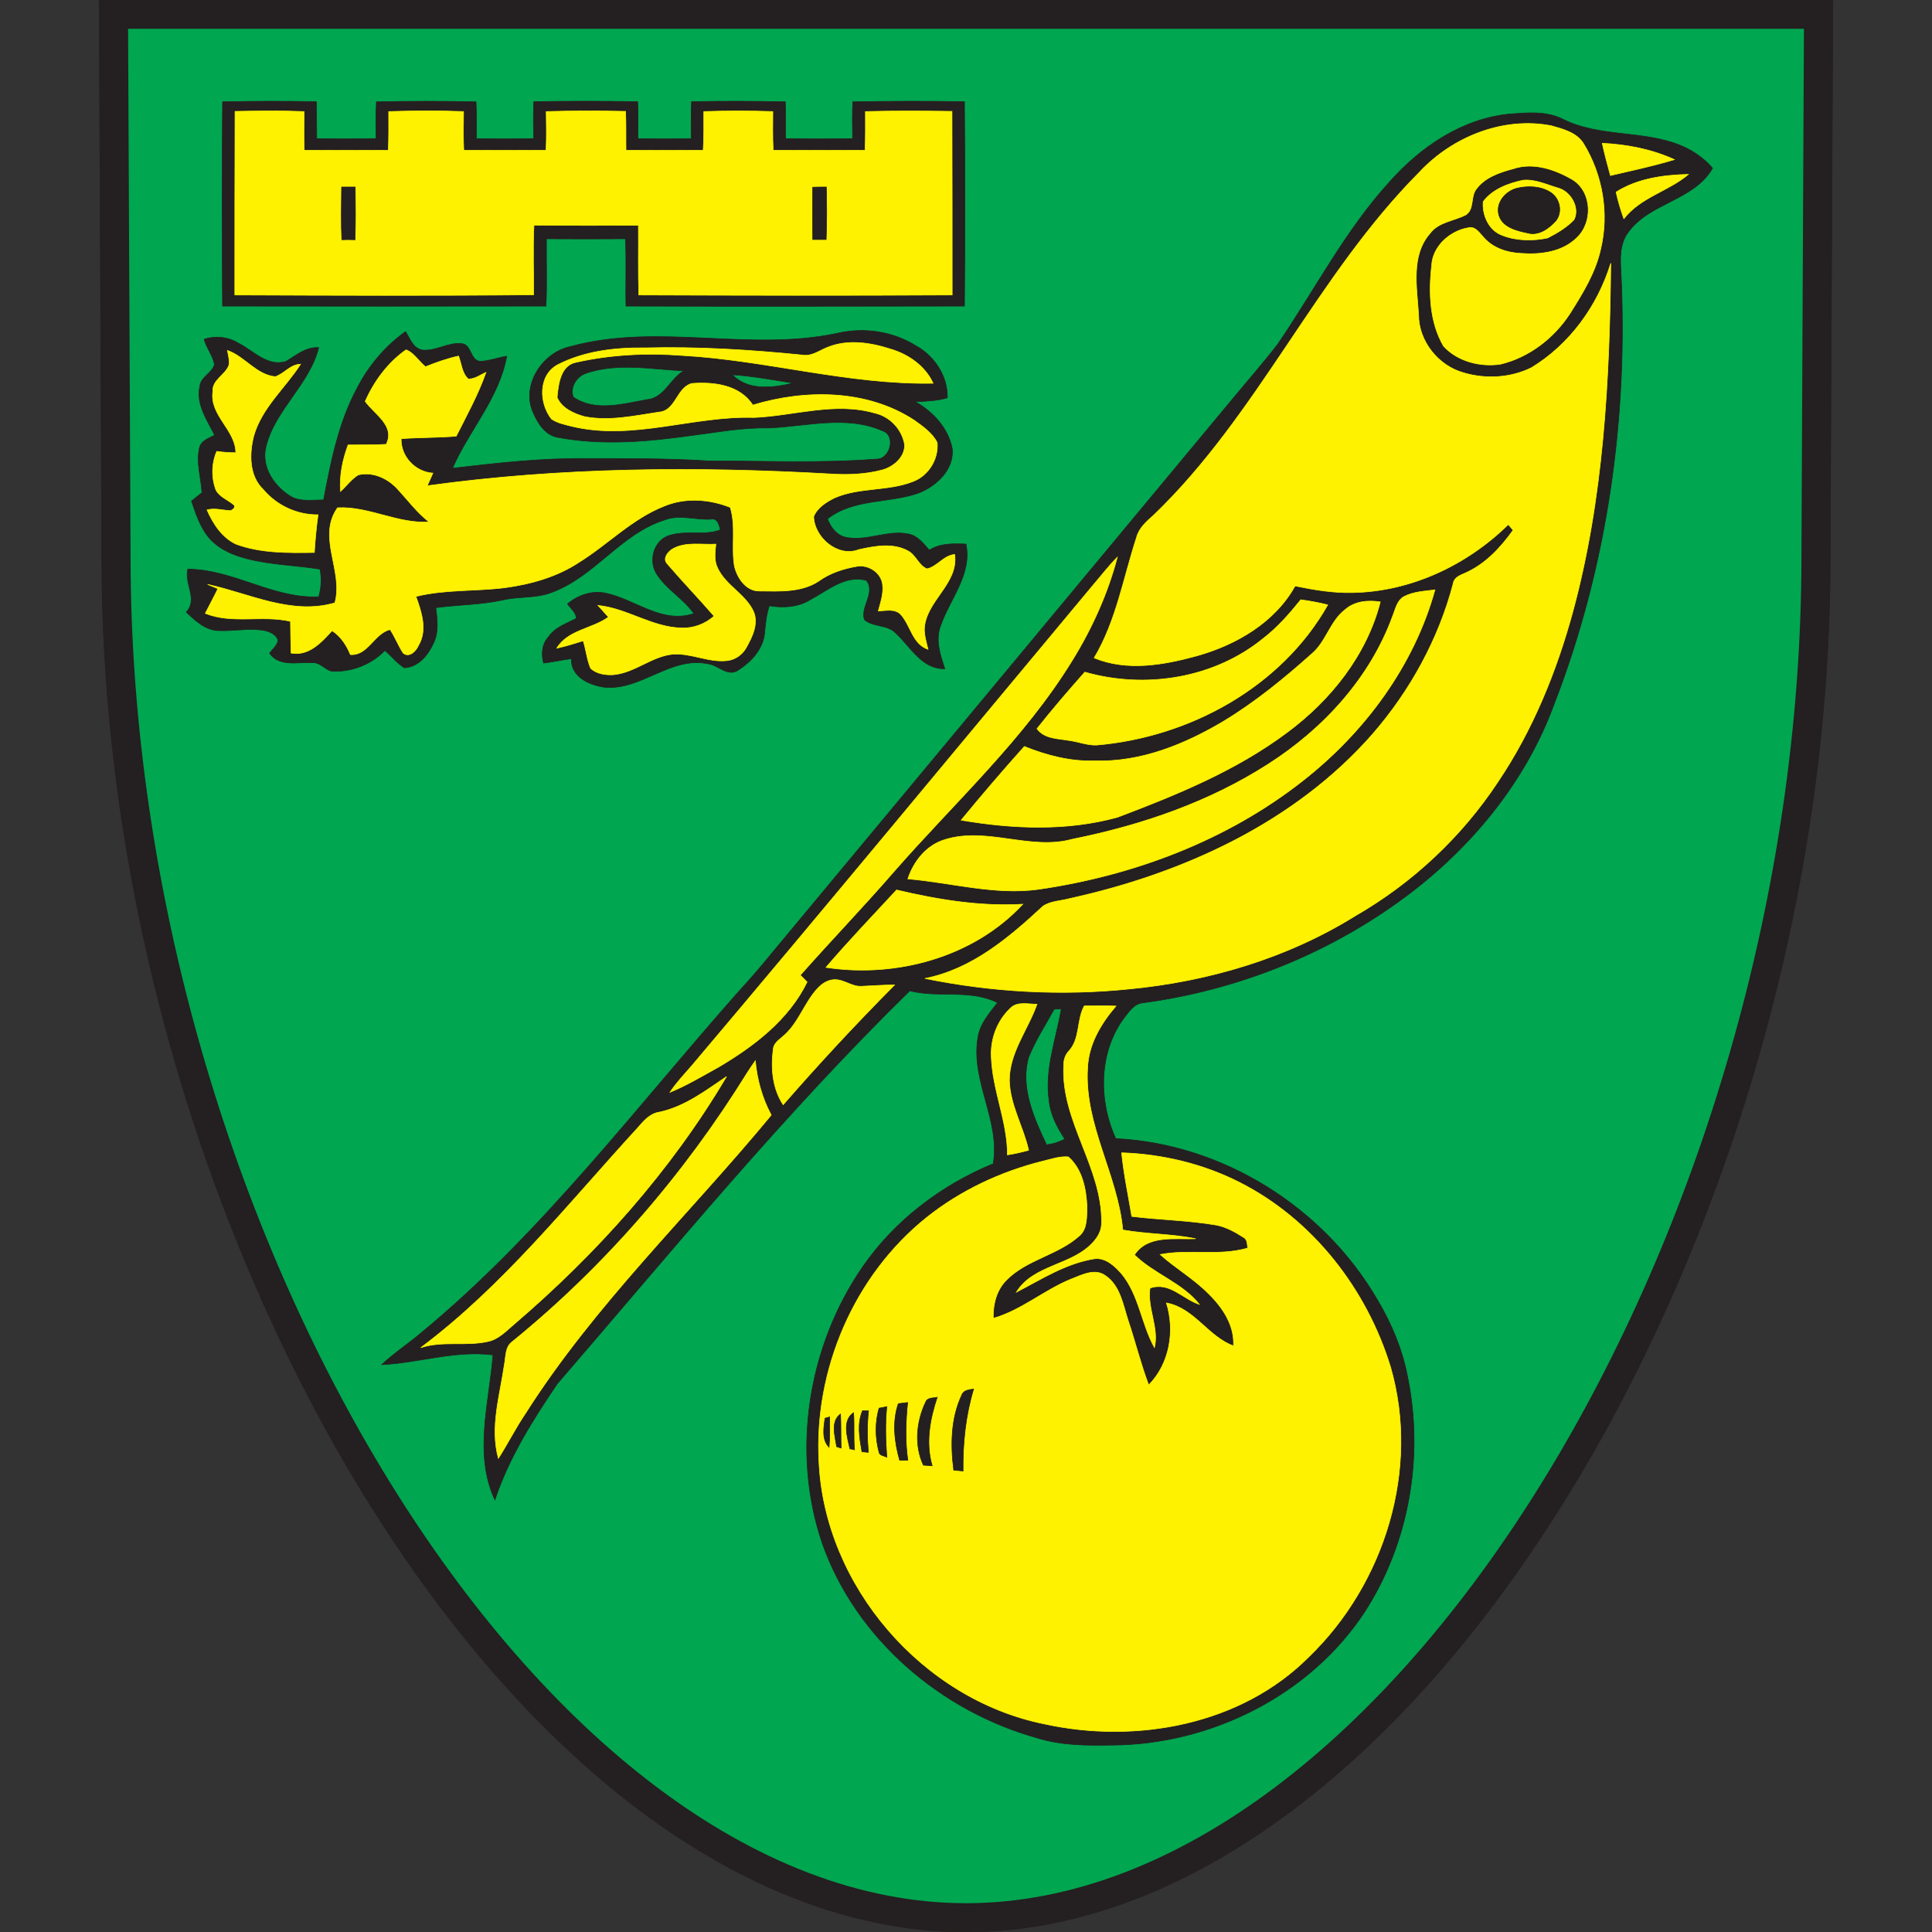 <?xml version="1.0" encoding="utf-8"?>
<!DOCTYPE svg PUBLIC "-//W3C//DTD SVG 1.1//EN" "http://www.w3.org/Graphics/SVG/1.1/DTD/svg11.dtd">
<svg version="1.1"
	 id="svg2" xmlns:svg="http://www.w3.org/2000/svg" xmlns:cc="http://creativecommons.org/ns#" xmlns:dc="http://purl.org/dc/elements/1.1/" xmlns:rdf="http://www.w3.org/1999/02/22-rdf-syntax-ns#"
	 xmlns="http://www.w3.org/2000/svg" xmlns:xlink="http://www.w3.org/1999/xlink" x="0px" y="0px" width="300px" height="300px"
	 viewBox="0 0 300 300" enable-background="new 0 0 300 300" xml:space="preserve">
<rect x="0" y="0" width="300" height="300" fill="#333333" stroke="none"/>
<path fill="#241F20" stroke="#241F20" stroke-width="0.094" d="M150,300c-32.809,0-66.828-24.641-93.331-67.602
	c-12.395-20.09-22.652-43.635-29.67-68.084c-7.427-25.886-11.194-52.061-11.194-77.803L15.395,0h269.209l-0.409,86.502
	c0,25.752-3.766,51.928-11.194,77.811c-7.016,24.451-17.274,47.992-29.669,68.084C216.826,275.359,182.811,300,150,300z"/>
<path id="path3857" fill="#00A650" d="M279.726,86.51v-0.018v-0.011l0.388-82.013H19.887l0.387,82.013v0.011v0.018
	c0,104.086,63.956,209.02,129.727,209.02C215.77,295.529,279.726,190.594,279.726,86.51z"/>
<path id="path10" fill="#241F20" stroke="#241F20" stroke-width="0.094" d="M34.56,15.811c4.864-0.119,9.727-0.119,14.559-0.028
	c0.062,1.933,0.027,3.835,0.062,5.737c3.047,0.062,6.129,0.062,9.212,0c-0.029-1.902-0.062-3.806,0.06-5.709
	c5.136-0.119,10.302-0.119,15.466,0c0.091,1.903,0.062,3.807,0.062,5.709c2.96,0.062,5.921,0.062,8.88,0
	c-0.028-1.902-0.061-3.806,0.03-5.737c5.377-0.091,10.753-0.091,16.128,0c0.09,1.933,0.06,3.835,0.027,5.737
	c2.749,0.062,5.529,0.062,8.279,0c0-1.902-0.031-3.806,0.06-5.737c4.833-0.091,9.694-0.091,14.558,0.028
	c0.061,1.903,0.028,3.807,0.028,5.709c3.474,0.062,6.948,0.062,10.42,0c-0.028-1.902-0.062-3.806,0.029-5.709
	c5.768-0.119,11.57-0.119,17.339-0.028c0.09,10.601,0.09,21.173,0,31.745c-17.521,0.029-35.037,0.062-52.556,0
	c-0.091-3.504,0.09-6.978-0.091-10.449c-4.107,0.027-8.186,0.027-12.264,0c-0.028,3.473,0.093,6.976-0.061,10.449
	c-16.734,0.029-33.465,0.029-50.23,0C34.469,36.953,34.469,26.381,34.56,15.811 M36.495,17.291c-0.03,9.515-0.03,18.996-0.03,28.513
	c15.464,0.062,30.929,0.12,46.393-0.028c0.031-3.594-0.121-7.219,0.062-10.814c5.406,0.063,10.813,0.03,16.219,0.03
	c0.028,3.594-0.062,7.218,0.062,10.812c16.219,0.062,32.439,0.091,48.657,0c0-9.517,0-18.998-0.027-28.513
	c-4.471-0.062-8.97-0.092-13.442,0.028c0,1.992,0.03,4.017-0.061,6.012c-4.744,0.03-9.516,0.03-14.257,0
	c-0.119-1.993-0.061-4.018-0.061-6.012c-3.564-0.12-7.157-0.12-10.723,0c0,1.992,0.03,4.017-0.091,6.012
	c-3.986,0.03-8.002,0.03-11.99,0c-0.028-2.024,0.029-4.018-0.062-6.04c-4.108-0.092-8.215-0.092-12.322,0.028
	c0.028,1.992,0.061,4.017-0.03,6.012c-4.26,0.03-8.516,0.03-12.776,0c-0.092-1.993-0.062-3.986-0.029-6.012
	c-3.868-0.149-7.763-0.12-11.63,0c0,1.992,0.03,4.017-0.06,6.012c-4.351,0.03-8.698,0.03-13.05,0
	c-0.09-1.993-0.028-3.986-0.028-6.012C43.652,17.172,40.058,17.229,36.495,17.291L36.495,17.291z"/>
<path id="path12" fill="#FFF200" stroke="#FFF200" stroke-width="0.094" d="M36.495,17.291c3.565-0.062,7.157-0.119,10.722,0.028
	c0,2.024-0.062,4.017,0.028,6.012c4.35,0.03,8.699,0.03,13.051,0c0.09-1.993,0.06-4.017,0.06-6.012c3.868-0.12,7.763-0.149,11.627,0
	c-0.028,2.024-0.061,4.017,0.031,6.012c4.258,0.03,8.516,0.03,12.776,0c0.091-1.993,0.061-4.017,0.027-6.012
	c4.11-0.12,8.217-0.12,12.323-0.028c0.091,2.023,0.03,4.016,0.063,6.04c3.984,0.03,8.004,0.03,11.99,0
	c0.121-1.993,0.091-4.017,0.091-6.012c3.565-0.12,7.157-0.12,10.72,0c0,1.992-0.06,4.017,0.062,6.012
	c4.744,0.03,9.516,0.03,14.257,0c0.091-1.993,0.061-4.017,0.061-6.012c4.471-0.12,8.971-0.092,13.441-0.028
	c0.028,9.515,0.028,18.996,0.028,28.513c-16.218,0.091-32.437,0.062-48.658,0c-0.119-3.595-0.029-7.219-0.061-10.812
	c-5.406,0-10.813,0.03-16.219-0.03c-0.182,3.598-0.027,7.221-0.061,10.814c-15.465,0.15-30.929,0.091-46.393,0.028
	C36.463,36.287,36.463,26.805,36.495,17.291 M53.044,29.04c-0.027,2.719-0.09,5.438,0.031,8.185c0.693-0.029,1.359-0.029,2.054,0
	c0.091-2.746,0.06-5.466,0.03-8.185C54.436,29.04,53.74,29.04,53.044,29.04 M126.199,29.07c0,2.718-0.028,5.436,0,8.123
	c0.695,0,1.39,0,2.084,0c0.12-2.718,0.09-5.438,0.03-8.156C127.617,29.04,126.893,29.04,126.199,29.07z"/>
<path id="path14" fill="#241F20" stroke="#241F20" stroke-width="0.094" d="M215.814,28.195
	c4.773-5.377,11.176-9.728,18.484-10.481c2.748-0.21,5.679-0.513,8.247,0.724c5.827,2.991,12.745,1.692,18.695,4.26
	c1.781,0.785,3.414,1.934,4.684,3.414c-2.902,5.074-9.876,5.345-13.171,10.057c-1.24,1.723-1.177,3.927-1.057,5.951
	c1.148,22.773-2.116,45.878-10.359,67.174c-4.408,12.08-12.894,22.381-23.168,29.993c-11.87,8.819-26.036,14.464-40.682,16.431
	c-1.39,0.119-2.208,1.389-2.996,2.418c-3.923,5.346-3.923,12.803-1.236,18.664c16.612,0.816,32.258,10.664,40.592,24.979
	c2.298,3.836,4.021,8.035,4.802,12.416c2.415,12.262,0.09,25.492-6.705,36.035c-8.487,12.986-23.923,20.686-39.296,20.748
	c-3.866,0.064-7.79,0.064-11.508-1.084c-15.012-4.17-28.241-15.406-33.464-30.266c-4.833-14.195-2.236-30.596,6.283-42.916
	c4.952-7.189,12.203-12.686,20.267-16.01c1.117-6.707-3.504-12.838-2.386-19.539c0.302-2.146,1.781-3.809,3.051-5.469
	c-4.259-2.145-9.153-0.695-13.623-1.842c-19.541,19.117-36.878,40.32-54.729,61.012c-3.834,5.648-7.521,11.51-9.693,18.033
	c-3.323-7.129-0.876-15.072-0.301-22.504c-5.831-0.754-11.51,1.24-17.276,1.512c1.902-1.781,4.108-3.232,6.103-4.92
	c18.724-15.438,33.343-34.979,49.35-53.043c1.843-1.99,3.595-4.045,5.317-6.16c23.801-28.633,47.632-57.266,71.432-85.93
	c2.326-2.81,4.744-5.557,6.948-8.426C204.187,44.987,208.896,35.775,215.814,28.195 M220.406,26.743
	c-15.949,16.009-24.95,37.573-41.257,53.249c-1.088,0.967-2.268,1.963-2.659,3.443c-2.057,6.282-3.141,12.957-6.585,18.727
	c5.134,2.113,10.812,1.086,15.977-0.33c6.104-1.725,12.053-5.168,15.226-10.844c2.961,0.604,5.981,1.115,9,1.028
	c9.03-0.183,17.697-4.289,24.102-10.569c0.24,0.301,0.486,0.571,0.758,0.873c-1.937,2.689-4.262,5.227-7.342,6.615
	c-0.786,0.362-1.812,0.665-1.962,1.662c-2.267,8.639-6.677,16.674-12.538,23.406c-12.051,13.745-29.418,21.657-47.025,25.524
	c-1.39,0.393-2.961,0.362-4.169,1.206c-5.257,4.894-11.055,9.785-18.303,11.205c10.419,2.115,21.144,2.719,31.712,1.635
	c12.355-1.178,24.585-4.803,35.159-11.389c8.851-5.104,16.489-12.264,22.109-20.779c5.405-8.033,9.094-17.127,11.626-26.428
	c4.774-17.61,5.71-35.945,5.89-54.097c-2.054,6.646-6.369,12.595-12.322,16.218c-3.23,1.602-7.097,1.814-10.54,0.787
	c-3.926-1.088-6.979-4.893-6.979-9c-0.242-4.198-1.268-9.182,1.78-12.656c1.331-1.781,3.716-1.903,5.559-2.869
	c1.3-0.847,0.725-2.719,1.542-3.896c1.33-1.902,3.655-2.69,5.829-3.26c3.111-1.059,6.525,0.119,9.242,1.723
	c3.023,1.934,3.143,6.672,0.575,9.031c-2.264,2.204-5.646,2.625-8.669,2.385c-2.116-0.094-4.285-0.814-5.71-2.417
	c-0.694-0.723-1.329-1.873-2.506-1.542c-2.812,0.485-5.496,2.901-5.618,5.861c-0.485,4.197-0.331,8.757,1.843,12.502
	c2.173,2.387,5.709,3.26,8.817,2.81c4.474-1.058,8.371-4.077,10.843-7.911c1.962-3.113,3.959-6.344,4.745-9.967
	c1.33-5.529,0.302-11.537-2.657-16.373c-1.06-1.723-3.202-2.264-5.012-2.777C233.421,18.074,225.51,21.246,220.406,26.743
	 M248.795,22.244c0.363,1.689,0.816,3.35,1.27,5.012c3.322-0.785,6.674-1.479,9.937-2.477
	C256.499,23.182,252.632,22.427,248.795,22.244 M250.942,29.825c0.301,1.388,0.724,2.78,1.209,4.14
	c2.597-3.354,6.916-4.262,10.026-6.891C258.311,27.168,254.264,27.709,250.942,29.825 M236.504,27.982
	c-2.297,0.484-4.744,1.391-6.193,3.322c-0.182,2.055,0.847,4.471,2.929,5.226c2.206,0.877,4.744,0.906,7.07,0.423
	c1.477-0.754,2.959-1.633,4.106-2.84c0.937-1.841-0.484-4.317-2.386-4.892C240.219,28.708,238.406,27.801,236.504,27.982
	 M169.602,91.018c-20.688,24.798-41.258,49.717-62.128,74.393c-1.177,1.361-2.448,2.691-3.441,4.199
	c2.656-1.088,5.102-2.568,7.61-3.957c5.467-3.232,10.842-7.34,13.681-13.168c-0.363-0.363-0.694-0.727-1.057-1.059
	c4.772-5.407,9.785-10.604,14.499-16.039c9.453-10.814,20.236-20.6,27.787-32.924c3.051-4.953,5.467-10.329,6.946-15.949
	C172.11,87.908,170.899,89.509,169.602,91.018 M218.048,92.619c-1.146,0.604-1.357,1.992-1.812,3.08
	c-3.502,9.606-10.752,17.488-19.3,22.955c-9.215,5.92-19.723,9.516-30.415,11.66c-6.524,1.812-13.261-1.962-19.785,0.061
	c-2.869,0.848-4.863,3.35-5.77,6.104c6.738,0.574,13.413,2.535,20.208,1.631c14.857-2.146,29.421-7.611,41.258-16.975
	c9.517-7.49,17.127-17.759,20.388-29.537C221.221,91.803,219.499,91.863,218.048,92.619 M196.151,99.143
	c-7.644,6.224-18.303,7.914-27.697,5.225c-2.538,2.869-5.046,5.771-7.432,8.791c1.148,1.57,3.201,1.51,4.922,1.812
	c1.479,0.182,2.867,0.785,4.351,0.725c14.408-1.239,28.662-9.002,35.882-21.775c-1.386-0.333-2.779-0.604-4.195-0.787
	C200.23,95.307,198.385,97.42,196.151,99.143 M208.896,94.643c-2.386,1.814-2.96,5.013-5.225,6.887
	c-4.29,3.837-8.76,7.492-13.713,10.481c-6.044,3.595-12.869,6.372-20.025,6.132c-3.746,0.12-7.432-0.848-10.874-2.236
	c-3.353,3.744-6.616,7.551-9.818,11.445c8.004,1.361,16.401,1.726,24.284-0.454c9.181-3.473,18.425-7.247,26.338-13.168
	c6.767-5.013,12.354-12.021,14.467-20.267C212.432,93.162,210.375,93.346,208.896,94.643 M139.216,138.196
	c-3.684,3.989-7.429,7.884-10.963,12.022c10.902,1.66,22.923-1.572,30.564-9.818C152.205,140.794,145.65,139.707,139.216,138.196
	 M126.956,153.479c-2.116,2.266-2.992,5.527-5.467,7.518c-0.605,0.547-1.36,1.029-1.423,1.938c-0.391,2.928-0.117,6.068,1.544,8.605
	c5.556-6.369,11.324-12.594,17.308-18.604c-1.723,0-3.415,0.15-5.105,0.211c-1.539,0.119-2.78-1.117-4.317-1.029
	C128.494,152.18,127.617,152.754,126.956,153.479 M156.886,156.562c-2.053,1.932-3.11,4.771-2.961,7.578
	c0.186,5.166,2.509,10,2.509,15.193c1.117-0.18,2.208-0.42,3.295-0.723c-0.814-3.656-2.9-7.037-2.992-10.844
	c0-4.348,2.9-7.881,4.288-11.838C159.664,155.957,157.974,155.443,156.886,156.562 M168.364,156.199
	c-1.208,2.203-0.605,5.074-2.387,7.006c-0.633,0.662-0.846,1.539-0.813,2.414c-0.362,8.547,5.981,15.676,5.892,24.195
	c0.026,1.115-0.485,2.145-1.179,2.924c-3.232,3.811-9.363,3.537-12.055,7.916c3.897-2.023,7.702-4.5,12.144-5.193
	c1.69-0.213,3.082,1.086,4.138,2.264c2.779,3.324,3.113,7.855,5.166,11.535c0.725-3.109-1.148-6.1-0.695-9.242
	c3.02-1.055,5.073,1.693,7.673,2.537c-2.688-3.383-7.037-4.709-10.088-7.701c2.082-3.172,6.282-2.354,9.517-2.508
	c-3.716-0.752-7.551-0.693-11.326-1.357c-0.787-8.578-5.983-16.311-5.467-25.068c0.119-3.717,2.053-6.949,4.406-9.695
	C171.656,156.139,169.993,156.168,168.364,156.199 M163.684,156.713c-1.361,2.475-2.901,4.834-3.959,7.461
	c-1.329,4.68,0.814,9.393,2.779,13.59c0.998-0.119,1.965-0.422,2.841-0.904c-1.209-1.812-2.235-3.777-2.447-5.982
	c-0.697-4.863,1.086-9.514,1.902-14.227C164.436,156.682,164.043,156.682,163.684,156.713 M116.08,166.498
	c-9.785,15.828-22.139,30.145-36.608,41.893c-1.056,0.816-0.904,2.297-1.147,3.443c-0.695,4.832-2.264,9.785-0.938,14.619
	c1.451-2.266,2.656-4.682,4.167-6.918c10.787-17.004,25.463-30.961,38.209-46.393c-1.422-2.627-2.205-5.498-2.475-8.428
	C116.897,165.291,116.473,165.863,116.08,166.498 M102.4,172.689c-1.481,0.213-2.448,1.359-3.354,2.416
	c-10.811,11.781-20.841,24.527-33.708,34.16c3.384-1.117,7.007-0.184,10.452-0.965c1.599-0.332,2.78-1.602,3.986-2.627
	c12.896-11.025,24.375-23.863,33.042-38.512C109.556,169.365,106.325,171.846,102.4,172.689 M174.164,179.002
	c0.33,3.324,1.026,6.586,1.567,9.875c4.381,0.545,8.822,0.605,13.201,1.359c1.479,0.301,2.839,1.057,4.106,1.871
	c0.665,0.303,0.605,1.086,0.698,1.689c-4.443,1.301-9.094,0.123-13.593,0.998c2.387,2.145,5.194,3.746,7.462,6.041
	c2.202,2.113,4.109,4.955,3.926,8.154c-3.959-1.449-6.102-5.887-10.418-6.672c1.357,4.352,0.513,9.426-2.75,12.746
	c-1.238-3.26-2.054-6.643-3.172-9.967c-0.814-2.477-1.238-5.438-3.534-7.008c-1.661-1.209-3.653-0.119-5.314,0.514
	c-4.2,1.691-7.701,4.834-12.113,6.104c-0.062-2.146,0.485-4.352,2.023-5.92c3.2-3.262,8.094-3.898,11.445-6.98
	c1.178-1.115,1.026-2.928,1.086-4.408c-0.121-2.781-0.724-5.859-2.901-7.766c-1.358-0.119-2.655,0.361-3.956,0.664
	c-6.554,1.633-12.805,4.562-18.092,8.789c-11.207,9.002-17.458,23.59-16.675,37.906c0.876,19.24,16.07,36.85,34.947,40.686
	c14.255,3.141,30.596,0.184,41.137-10.42c11.749-11.355,17.244-29.084,12.685-44.943c-3.684-12.111-12.081-22.955-23.47-28.725
	C186.82,180.727,180.475,179.213,174.164,179.002L174.164,179.002z"/>
<path id="path16" fill="#FFF200" stroke="#FFF200" stroke-width="0.094" d="M220.406,26.743c5.104-5.497,13.018-8.667,20.478-7.217
	c1.813,0.511,3.956,1.056,5.012,2.778c2.96,4.834,3.985,10.842,2.657,16.373c-0.784,3.623-2.778,6.854-4.741,9.967
	c-2.478,3.834-6.373,6.854-10.844,7.911c-3.111,0.453-6.645-0.423-8.818-2.81c-2.174-3.745-2.324-8.305-1.843-12.502
	c0.12-2.961,2.809-5.377,5.62-5.861c1.175-0.33,1.811,0.816,2.506,1.542c1.423,1.599,3.595,2.323,5.71,2.417
	c3.019,0.24,6.405-0.183,8.667-2.385c2.566-2.357,2.448-7.098-0.575-9.031c-2.719-1.6-6.131-2.78-9.242-1.725
	c-2.174,0.574-4.499,1.36-5.831,3.262c-0.815,1.178-0.24,3.049-1.54,3.896c-1.843,0.967-4.229,1.086-5.557,2.869
	c-3.052,3.474-2.026,8.457-1.783,12.656c0,4.107,3.05,7.912,6.977,9c3.444,1.028,7.31,0.813,10.542-0.787
	c5.947-3.621,10.269-9.573,12.32-16.218c-0.18,18.151-1.116,36.486-5.888,54.097c-2.536,9.301-6.221,18.395-11.63,26.428
	c-5.616,8.516-13.259,15.676-22.107,20.779c-10.572,6.584-22.806,10.209-35.16,11.389c-10.573,1.086-21.291,0.482-31.712-1.635
	c7.247-1.42,13.045-6.312,18.302-11.205c1.21-0.844,2.781-0.813,4.17-1.206c17.612-3.868,34.978-11.779,47.026-25.522
	c5.857-6.736,10.27-14.77,12.538-23.409c0.15-0.996,1.176-1.299,1.962-1.661c3.081-1.387,5.405-3.926,7.338-6.615
	c-0.271-0.303-0.512-0.574-0.755-0.873c-6.403,6.28-15.072,10.389-24.103,10.569c-3.02,0.089-6.039-0.423-8.999-1.028
	c-3.174,5.677-9.121,9.121-15.223,10.844c-5.166,1.42-10.841,2.444-15.979,0.33c3.443-5.77,4.529-12.445,6.586-18.727
	c0.392-1.48,1.566-2.477,2.656-3.443C195.456,64.318,204.457,42.752,220.406,26.743L220.406,26.743z"/>
<path id="path18" fill="#FFF200" stroke="#FFF200" stroke-width="0.094" d="M248.795,22.244c3.837,0.183,7.704,0.936,11.206,2.535
	c-3.26,0.997-6.614,1.691-9.937,2.477C249.611,25.596,249.159,23.936,248.795,22.244L248.795,22.244z"/>
<path id="path20" fill="#FFF200" stroke="#FFF200" stroke-width="0.094" d="M250.942,29.825c3.321-2.114,7.369-2.657,11.235-2.749
	c-3.112,2.629-7.433,3.534-10.028,6.891C251.666,32.604,251.243,31.213,250.942,29.825z"/>
<path id="path22" fill="#FFF200" stroke="#FFF200" stroke-width="0.094" d="M236.504,27.982c1.902-0.182,3.715,0.726,5.528,1.239
	c1.901,0.574,3.32,3.051,2.386,4.892c-1.149,1.209-2.63,2.086-4.108,2.84c-2.326,0.483-4.864,0.454-7.07-0.423
	c-2.08-0.755-3.108-3.172-2.929-5.226C231.762,29.373,234.208,28.466,236.504,27.982 M235.568,29.222
	c-1.752,0.454-3.324,2.206-2.84,4.108c0.513,1.935,2.749,2.477,4.471,2.838c1.69,0.482,3.261-0.664,4.35-1.842
	c1.15-1.359,0.665-3.533-0.754-4.442C239.253,28.889,237.291,28.83,235.568,29.222z"/>
<path id="path24" fill="#241F20" stroke="#241F20" stroke-width="0.094" d="M53.044,29.04c0.696,0,1.39,0,2.116,0
	c0.027,2.719,0.062,5.438-0.031,8.185c-0.693-0.029-1.36-0.029-2.054,0C52.954,34.479,53.016,31.759,53.044,29.04z"/>
<path id="path26" fill="#241F20" stroke="#241F20" stroke-width="0.094" d="M126.199,29.07c0.695-0.03,1.42-0.03,2.115-0.03
	c0.062,2.719,0.09,5.438-0.029,8.155c-0.695,0-1.389,0-2.084,0C126.169,34.508,126.199,31.788,126.199,29.07z"/>
<path id="path28" fill="#241F20" stroke="#241F20" stroke-width="0.094" d="M235.568,29.222c1.723-0.392,3.685-0.331,5.225,0.664
	c1.421,0.907,1.904,3.085,0.756,4.442c-1.087,1.178-2.658,2.324-4.35,1.842c-1.726-0.361-3.96-0.904-4.471-2.838
	C232.244,31.426,233.816,29.674,235.568,29.222z"/>
<path id="path30" fill="#241F20" stroke="#241F20" stroke-width="0.094" d="M55.463,60.24c1.779-3.443,4.347-6.494,7.517-8.759
	c0.666,1.087,1.179,2.599,2.569,2.867c2.114,0.241,4.048-1.237,6.159-0.995c1.542,0.15,1.269,2.568,2.811,2.748
	c1.421-0.027,2.779-0.573,4.167-0.785c-1.177,6.496-5.858,11.508-8.424,17.396c6.917-0.812,13.863-1.598,20.84-1.511
	c6.252,0,12.536-0.028,18.789,0.363c8.698,0,17.457,0.394,26.156-0.272c2.174,0.09,3.172-3.715,0.966-4.408
	c-5.648-2.477-11.901-0.635-17.791-0.423c-3.957-0.093-7.821,0.666-11.719,1.149c-6.854,0.965-13.894,1.597-20.75,0.33
	c-2.206-0.303-3.383-2.446-4.138-4.289c-1.511-4.229,1.782-8.971,6.012-9.848c13.562-3.713,27.726,0.877,41.411-2.053
	c4.136-0.967,8.639-0.303,12.261,1.992c2.84,1.57,4.895,4.744,4.803,8.032c-1.631,0.485-3.322,0.515-4.982,0.604
	c2.747,1.542,5.104,4.078,5.736,7.248c0.364,3.294-2.506,5.92-5.345,6.979c-4.62,1.57-10,0.814-14.016,3.957
	c0.485,1.33,1.421,2.567,2.839,2.869c3.292,0.693,6.554-1.239,9.847-0.484c1.36,0.303,2.237,1.48,3.112,2.477
	c1.723-1.086,3.744-1.027,5.709-0.938c0.966,4.712-2.475,8.457-3.925,12.626c-0.875,2.237-0.093,4.562,0.635,6.737
	c-3.595,0.062-5.316-3.415-7.611-5.53c-1.299-1.388-3.504-0.904-4.864-2.081c-0.694-1.991,1.781-4.198,0.303-6.103
	c-3.231-0.938-6.042,1.57-8.73,2.99c-1.903,1.179-4.198,1.299-6.342,0.938c-0.455,1.329-0.606,2.719-0.727,4.108
	c-0.181,2.538-2.051,4.56-4.075,5.858c-1.632,1.178-3.173-0.814-4.802-0.967c-5.741-1.176-10.33,4.199-16.009,3.654
	c-2.354-0.33-5.255-1.631-5.133-4.441c-1.452,0.211-2.871,0.512-4.32,0.693c-0.363-1.357-0.273-2.928,0.725-4.015
	c1.027-1.542,2.809-2.115,4.377-2.931c-0.059-0.906-0.875-1.54-1.387-2.237c1.633-1.388,3.775-2.114,5.889-1.69
	c4.591,0.938,8.788,4.864,13.742,3.173c-1.63-2.296-4.196-3.714-5.737-6.069c-1.298-1.936-0.634-4.957,1.57-5.924
	c2.657-1.056,5.618,0,8.275-0.995c-0.18-0.755-0.422-1.873-1.447-1.661c-2.419,0.152-4.894-0.785-7.219,0.119
	c-6.796,2.146-10.842,8.791-17.488,11.234c-2.415,0.967-5.072,0.605-7.55,1.18c-3.44,0.756-6.978,0.756-10.48,1.207
	c0.24,1.843,0.484,3.807-0.363,5.525c-0.814,1.814-2.355,3.717-4.53,3.809c-1.148-0.725-1.993-1.812-3.02-2.689
	c-2.114,2.205-5.167,3.35-8.187,3.232c-1.116-0.213-1.843-1.42-3.049-1.332c-2.235-0.15-5.135,0.725-6.674-1.479
	c0.485-0.603,1.117-1.147,1.33-1.934c-0.241-1.026-1.42-1.479-2.355-1.631c-2.266-0.331-4.562,0.151-6.827,0.06
	c-2.055,0-3.654-1.539-5.074-2.867c1.872-2.023-0.331-4.379,0.24-6.674c7.068,0.029,13.229,4.621,20.33,4.289
	c0.421-1.39,0.453-2.869,0.209-4.289c-3.775-0.604-7.672-0.664-11.386-1.633c-2.296-0.574-4.621-1.631-6.102-3.533
	c-1.208-1.6-1.843-3.533-2.477-5.404c0.544-0.455,1.085-0.877,1.631-1.3c-0.151-2.325-0.937-4.651-0.392-6.977
	c0.24-1.118,1.48-1.479,2.355-1.964c-1.177-2.355-2.929-4.801-2.297-7.582c0.152-1.479,1.903-2.054,2.267-3.385
	c-0.241-1.387-1.241-2.536-1.602-3.926c1.783-0.574,3.746-0.363,5.317,0.604c2.327,1.178,4.561,3.744,7.4,2.838
	c1.6-0.965,3.082-2.264,5.075-2.144c-1.451,5.771-6.765,9.606-8.186,15.376c-0.815,3.23,1.388,6.37,4.107,7.883
	c1.511,0.694,3.232,0.393,4.834,0.393C51.383,71.688,52.561,65.617,55.463,60.24 M128.586,53.896c-1.3,0.484-2.507,1.48-3.958,1.24
	c-8.126-0.813-16.281-1.33-24.466-1.117c-4.622-0.061-9.424,0.484-13.591,2.629c-3.051,1.66-2.87,6.012-0.938,8.424
	c0.938,0.635,2.056,0.848,3.113,1.118c9.453,2.294,18.877-1.66,28.332-1.358c6.251-0.271,12.564-2.478,18.724-0.696
	c2.357,0.515,4.26,2.509,4.653,4.895c0.09,1.901-1.631,3.412-3.384,3.924c-2.658,0.724-5.468,0.815-8.214,0.636
	c-20.842-1.18-41.805-1.027-62.521,1.842c0.299-0.635,0.575-1.299,0.875-1.963c-2.719-0.182-5.013-2.566-4.923-5.347
	c2.837-0.212,5.708-0.151,8.547-0.392c1.631-3.234,3.414-6.463,4.622-9.907c-0.906,0.394-1.723,1.058-2.749,1.027
	c-0.997-0.904-1.056-2.385-1.511-3.565c-1.783,0.395-3.473,0.998-5.135,1.664c-1.028-0.818-1.812-2.208-3.021-2.629
	c-2.808,1.963-4.954,4.863-6.342,8.004c1.449,2.023,4.71,3.775,3.26,6.674c-1.961,0.121-3.958,0.062-5.921,0.09
	c-0.845,2.297-1.357,4.746-1.176,7.22c0.938-0.846,1.689-1.903,2.748-2.567c2.205-0.545,4.499,0.484,6.011,2.084
	c1.633,1.752,3.083,3.715,4.983,5.225c-4.862,0.301-9.334-2.447-14.197-2.206c-3.23,4.563,0.967,9.848-0.422,14.771
	c-6.765,1.963-13.288-1.48-19.754-2.869c0.514,0.212,1.058,0.453,1.599,0.664c-0.634,1.299-1.327,2.567-1.961,3.836
	c4.227,1.688,8.88,0.211,13.229,1.236c0.03,1.662,0.03,3.295,0.089,4.924c2.749,0.513,4.714-1.66,6.374-3.474
	c1.359,0.907,2.235,2.235,2.838,3.714c2.747,0.186,3.654-3.26,6.16-3.895c0.786,1.176,1.27,2.506,2.054,3.684
	c0.966,0.725,1.993-0.361,2.356-1.205c1.421-2.388,0.484-5.197-0.393-7.613c4.5-1.117,9.213-0.785,13.805-1.357
	c4.018-0.545,8.033-1.662,11.445-3.896c4.501-2.78,8.277-6.797,13.26-8.76c3.293-1.39,7.038-1.117,10.301,0.182
	c0.903,2.959,0.15,6.041,0.634,9.062c0.392,1.843,1.812,3.984,3.924,3.924c3.112,0.029,6.495,0.242,9.182-1.541
	c1.752-1.268,3.836-1.934,5.951-2.294c1.78-0.304,3.744,0.995,3.957,2.81c0.181,1.418-0.303,2.779-0.665,4.137
	c1.178-0.064,2.598-0.424,3.505,0.543c1.54,1.723,1.78,4.561,4.227,5.406c-0.241-1.027-0.576-2.081-0.576-3.139
	c0.183-4.408,5.347-7.008,4.712-11.6c-1.724,0.152-2.689,1.873-4.288,2.236c-1.299-0.482-1.725-2.145-2.96-2.779
	c-2.326-1.297-5.194-0.755-7.642-0.209c-3.26,1.268-6.916-1.871-7.007-5.137c0.574-1.39,1.965-2.265,3.262-2.899
	c3.866-1.691,8.336-0.996,12.233-2.567c2.385-0.936,3.926-3.504,3.684-6.011c-0.756-1.511-2.236-2.507-3.564-3.474
	c-7.34-4.801-16.884-4.834-25.068-2.356c-2.025-3.14-6.072-3.624-9.483-3.353c-2.356,0.635-2.478,4.262-5.074,4.443
	c-3.807,0.574-7.675,1.449-11.508,0.723c-1.691-0.451-3.594-1.299-4.32-2.988c0.183-2.027,0.515-5.016,2.96-5.469
	c5.375-1.208,10.963-1.48,16.461-1.059c13.049,0.726,25.825,4.562,38.965,4.32c-1.239-2.689-3.835-4.5-6.616-5.317
	C135.169,53.203,131.694,52.66,128.586,53.896 M35.316,54.412c0.119,0.722,0.33,1.447,0.271,2.174
	c-0.482,1.632-2.688,2.354-2.535,4.227c-0.513,3.717,3.533,5.92,3.563,9.485c-0.997,0-1.962-0.063-2.96-0.212
	c-0.813,1.901-0.844,4.107-0.119,6.011c0.604,1.115,1.934,1.54,2.837,2.354c0.183,0.456-0.24,0.695-0.572,0.848
	c-1.239-0.062-2.448-0.455-3.654-0.119c0.937,2.143,2.325,4.289,4.5,5.313c3.866,1.423,8.063,1.36,12.172,1.3
	c0.121-1.935,0.302-3.896,0.574-5.859c-3.262,0.029-6.404-1.422-8.516-3.927c-2.207-2.114-2.174-5.494-1.48-8.274
	c1.239-4.41,4.864-7.432,7.28-11.178c-1.599,0.029-2.536,1.479-3.926,1.934C39.816,58.218,38.035,55.379,35.316,54.412
	 M90.95,57.976c-1.451,0.515-2.477,2.175-1.934,3.685c3.384,2.327,7.702,1.059,11.417,0.395c2.718-0.213,3.595-3.232,5.737-4.471
	C101.13,57.34,95.877,56.283,90.95,57.976 M113.725,58.188c2.417,2.536,6.314,2.052,9.423,1.3
	C120.006,58.972,116.865,58.398,113.725,58.188 M104.574,85.158c-0.815,0.424-1.782,1.57-0.938,2.418
	c2.355,2.748,4.862,5.346,7.248,8.094c-1.358,1.208-3.14,1.904-4.982,1.844c-4.59-0.062-8.516-3.05-13.05-3.504
	c0.546,0.604,1.088,1.208,1.634,1.812c-2.537,1.842-6.283,1.964-8.034,4.834c1.389-0.302,2.748-0.725,4.108-1.149
	c0.453,1.421,0.573,2.901,1.148,4.261c0.937,0.904,2.385,1.088,3.624,0.996c3.261-0.33,5.83-2.81,9.061-3.172
	c2.87-0.24,5.588,1.298,8.458,0.995c1.331-0.12,2.477-0.966,3.083-2.115c0.904-1.63,1.871-3.622,1.085-5.495
	c-1.239-2.717-4.318-4.047-5.586-6.764c-0.574-1.149-0.393-2.477-0.273-3.718C108.982,84.617,106.598,84.102,104.574,85.158
	L104.574,85.158z"/>
<path id="path32" fill="#FFF200" stroke="#FFF200" stroke-width="0.094" d="M128.586,53.896c3.11-1.236,6.584-0.694,9.694,0.303
	c2.778,0.816,5.376,2.627,6.615,5.316c-13.14,0.24-25.916-3.594-38.964-4.32c-5.498-0.422-11.085-0.15-16.461,1.059
	c-2.447,0.453-2.779,3.441-2.96,5.469c0.725,1.688,2.627,2.535,4.319,2.988c3.835,0.725,7.701-0.148,11.508-0.723
	c2.598-0.181,2.718-3.806,5.074-4.442c3.412-0.272,7.461,0.212,9.482,3.352c8.185-2.476,17.73-2.444,25.068,2.357
	c1.331,0.966,2.81,1.963,3.565,3.473c0.24,2.508-1.299,5.075-3.684,6.011c-3.898,1.571-8.369,0.876-12.233,2.568
	c-1.298,0.635-2.69,1.512-3.261,2.898c0.091,3.264,3.746,6.408,7.009,5.138c2.445-0.547,5.316-1.087,7.641,0.208
	c1.237,0.636,1.66,2.298,2.958,2.779c1.599-0.362,2.568-2.082,4.29-2.236c0.633,4.592-4.53,7.189-4.712,11.6
	c0,1.059,0.332,2.113,0.575,3.139c-2.445-0.846-2.688-3.684-4.226-5.404c-0.908-0.967-2.328-0.605-3.504-0.545
	c0.362-1.359,0.844-2.719,0.664-4.137c-0.21-1.813-2.174-3.112-3.958-2.809c-2.113,0.361-4.197,1.028-5.95,2.295
	c-2.689,1.782-6.07,1.57-9.181,1.541c-2.116,0.062-3.534-2.082-3.926-3.925c-0.484-3.022,0.273-6.103-0.634-9.062
	c-3.26-1.3-7.006-1.571-10.298-0.182c-4.985,1.965-8.761,5.979-13.261,8.759c-3.411,2.236-7.431,3.354-11.447,3.897
	c-4.59,0.573-9.301,0.239-13.802,1.358c0.875,2.416,1.811,5.226,0.392,7.612c-0.362,0.845-1.388,1.933-2.355,1.206
	c-0.787-1.176-1.27-2.51-2.054-3.685c-2.507,0.634-3.414,4.079-6.161,3.896c-0.604-1.479-1.479-2.809-2.839-3.715
	c-1.66,1.813-3.625,3.988-6.372,3.474c-0.061-1.63-0.061-3.261-0.091-4.923c-4.351-1.026-9.002,0.455-13.23-1.237
	c0.635-1.269,1.33-2.537,1.964-3.837c-0.544-0.209-1.087-0.451-1.602-0.662c6.464,1.387,12.988,4.834,19.755,2.867
	c1.388-4.923-2.808-10.207,0.421-14.77c4.864-0.24,9.334,2.51,14.198,2.207c-1.902-1.511-3.352-3.473-4.985-5.227
	c-1.51-1.6-3.804-2.627-6.009-2.082c-1.058,0.664-1.813,1.723-2.748,2.566c-0.181-2.475,0.331-4.924,1.177-7.219
	c1.963-0.029,3.958,0.029,5.921-0.092c1.449-2.9-1.814-4.652-3.261-6.674c1.388-3.141,3.533-6.04,6.341-8.003
	c1.208,0.421,1.992,1.81,3.021,2.628c1.662-0.665,3.353-1.27,5.135-1.662c0.455,1.177,0.513,2.658,1.511,3.564
	c1.028,0.029,1.844-0.634,2.749-1.027c-1.208,3.442-2.993,6.674-4.621,9.906c-2.839,0.24-5.71,0.182-8.549,0.393
	c-0.09,2.779,2.206,5.164,4.923,5.346c-0.301,0.664-0.574,1.33-0.875,1.962c20.722-2.868,41.683-3.021,62.522-1.843
	c2.748,0.182,5.558,0.09,8.214-0.635c1.752-0.512,3.474-2.023,3.384-3.924c-0.393-2.387-2.297-4.381-4.652-4.895
	c-6.161-1.779-12.474,0.424-18.725,0.696c-9.454-0.302-18.879,3.653-28.333,1.359c-1.056-0.274-2.173-0.484-3.109-1.118
	c-1.933-2.416-2.116-6.764,0.937-8.424c4.168-2.146,8.97-2.69,13.591-2.63c8.187-0.212,16.34,0.304,24.464,1.118
	C126.081,55.379,127.286,54.381,128.586,53.896L128.586,53.896z"/>
<path id="path34" fill="#FFF200" stroke="#FFF200" stroke-width="0.094" d="M35.316,54.412c2.718,0.965,4.499,3.806,7.429,4.076
	c1.39-0.454,2.327-1.902,3.927-1.934c-2.417,3.744-6.042,6.764-7.28,11.178c-0.694,2.779-0.725,6.159,1.479,8.274
	c2.115,2.507,5.256,3.96,8.517,3.927c-0.272,1.963-0.454,3.926-0.574,5.859c-4.108,0.061-8.305,0.121-12.171-1.3
	c-2.175-1.024-3.565-3.172-4.5-5.313c1.208-0.334,2.416,0.061,3.654,0.119c0.331-0.152,0.754-0.392,0.574-0.848
	c-0.905-0.814-2.236-1.239-2.838-2.354c-0.724-1.903-0.694-4.108,0.121-6.011c0.998,0.148,1.964,0.212,2.959,0.212
	c-0.029-3.567-4.077-5.771-3.565-9.485c-0.151-1.873,2.054-2.597,2.538-4.229C35.647,55.859,35.437,55.137,35.316,54.412z"/>
<path id="path40" fill="#FFF200" stroke="#FFF200" stroke-width="0.094" d="M104.574,85.158c2.024-1.057,4.409-0.541,6.584-0.665
	c-0.121,1.241-0.301,2.568,0.273,3.717c1.268,2.718,4.35,4.048,5.586,6.765c0.786,1.873-0.182,3.867-1.085,5.495
	c-0.605,1.149-1.752,1.993-3.083,2.116c-2.87,0.303-5.588-1.24-8.458-0.996c-3.231,0.362-5.799,2.839-9.061,3.172
	c-1.24,0.092-2.688-0.093-3.624-0.996c-0.575-1.359-0.695-2.84-1.148-4.261c-1.36,0.423-2.718,0.848-4.108,1.149
	c1.752-2.868,5.497-2.992,8.032-4.834c-0.543-0.604-1.086-1.207-1.633-1.812c4.532,0.453,8.459,3.441,13.051,3.504
	c1.842,0.061,3.624-0.635,4.982-1.844c-2.386-2.747-4.892-5.346-7.248-8.094C102.791,86.729,103.758,85.582,104.574,85.158
	L104.574,85.158z"/>
<path id="path42" fill="#FFF200" stroke="#FFF200" stroke-width="0.094" d="M169.602,91.018c1.298-1.509,2.509-3.109,3.896-4.498
	c-1.478,5.618-3.896,10.995-6.946,15.947c-7.549,12.324-18.333,22.11-27.787,32.926c-4.711,5.436-9.726,10.63-14.498,16.037
	c0.363,0.332,0.694,0.695,1.057,1.059c-2.838,5.828-8.214,9.936-13.681,13.17c-2.509,1.385-4.955,2.865-7.611,3.955
	c0.995-1.512,2.265-2.836,3.442-4.197C128.343,140.734,148.913,115.815,169.602,91.018z"/>
<path id="path44" fill="#FFF200" stroke="#FFF200" stroke-width="0.094" d="M218.048,92.619c1.451-0.756,3.173-0.816,4.771-1.029
	c-3.259,11.779-10.873,22.048-20.387,29.539c-11.838,9.363-26.398,14.83-41.256,16.975c-6.797,0.906-13.472-1.057-20.208-1.631
	c0.908-2.75,2.901-5.256,5.77-6.103c6.523-2.024,13.259,1.751,19.785-0.062c10.693-2.146,21.203-5.739,30.415-11.659
	c8.549-5.467,15.796-13.35,19.3-22.955C216.69,94.613,216.902,93.223,218.048,92.619z"/>
<path id="path46" fill="#FFF200" stroke="#FFF200" stroke-width="0.094" d="M196.151,99.143c2.233-1.723,4.077-3.836,5.83-6.012
	c1.42,0.184,2.808,0.454,4.195,0.787c-7.22,12.775-21.476,20.539-35.884,21.775c-1.477,0.061-2.868-0.544-4.349-0.723
	c-1.724-0.303-3.775-0.24-4.923-1.814c2.383-3.02,4.891-5.92,7.43-8.791C177.849,107.057,188.51,105.366,196.151,99.143
	L196.151,99.143z"/>
<path id="path48" fill="#FFF200" stroke="#FFF200" stroke-width="0.094" d="M208.896,94.643c1.479-1.297,3.533-1.479,5.436-1.178
	c-2.112,8.246-7.7,15.254-14.467,20.268c-7.911,5.92-17.155,9.694-26.338,13.168c-7.881,2.177-16.28,1.815-24.281,0.455
	c3.201-3.896,6.462-7.703,9.815-11.445c3.44,1.389,7.129,2.355,10.877,2.234c7.156,0.241,13.984-2.537,20.026-6.131
	c4.951-2.992,9.421-6.645,13.711-10.48C205.937,99.655,206.511,96.453,208.896,94.643L208.896,94.643z"/>
<path id="path50" fill="#FFF200" stroke="#FFF200" stroke-width="0.094" d="M139.216,138.196c6.434,1.513,12.989,2.6,19.602,2.206
	c-7.641,8.246-19.664,11.479-30.565,9.816C131.788,146.08,135.533,142.186,139.216,138.196z"/>
<path id="path52" fill="#FFF200" stroke="#FFF200" stroke-width="0.094" d="M126.956,153.479c0.662-0.725,1.539-1.299,2.535-1.357
	c1.541-0.092,2.779,1.148,4.319,1.027c1.692-0.062,3.386-0.211,5.103-0.211c-5.979,6.012-11.749,12.232-17.306,18.605
	c-1.662-2.537-1.934-5.68-1.543-8.607c0.062-0.908,0.816-1.389,1.422-1.936C123.963,159.008,124.84,155.746,126.956,153.479
	L126.956,153.479z"/>
<path id="path54" fill="#FFF200" stroke="#FFF200" stroke-width="0.094" d="M156.886,156.562c1.086-1.119,2.78-0.605,4.139-0.635
	c-1.39,3.957-4.289,7.49-4.289,11.838c0.091,3.807,2.174,7.188,2.991,10.842c-1.086,0.303-2.176,0.545-3.294,0.723
	c0-5.195-2.324-10.027-2.507-15.191C153.775,161.334,154.833,158.494,156.886,156.562L156.886,156.562z"/>
<path id="path56" fill="#FFF200" stroke="#FFF200" stroke-width="0.094" d="M168.364,156.199c1.631-0.031,3.294-0.064,4.923,0.025
	c-2.355,2.748-4.287,5.98-4.408,9.695c-0.515,8.758,4.682,16.492,5.469,25.068c3.773,0.664,7.61,0.604,11.326,1.357
	c-3.234,0.154-7.432-0.664-9.517,2.508c3.05,2.99,7.4,4.32,10.088,7.701c-2.6-0.846-4.654-3.594-7.673-2.537
	c-0.453,3.143,1.422,6.133,0.695,9.242c-2.053-3.684-2.386-8.213-5.166-11.535c-1.056-1.176-2.445-2.477-4.137-2.264
	c-4.442,0.693-8.246,3.174-12.143,5.193c2.689-4.381,8.82-4.107,12.053-7.916c0.695-0.781,1.207-1.809,1.179-2.924
	c0.09-8.52-6.254-15.648-5.892-24.197c-0.028-0.873,0.18-1.75,0.813-2.412C167.759,161.273,167.154,158.404,168.364,156.199
	L168.364,156.199z"/>
<path id="path60" fill="#FFF200" stroke="#FFF200" stroke-width="0.094" d="M116.08,166.498c0.394-0.635,0.815-1.207,1.208-1.781
	c0.273,2.928,1.057,5.799,2.475,8.428c-12.746,15.43-27.422,29.387-38.209,46.393c-1.511,2.236-2.716,4.652-4.167,6.918
	c-1.33-4.834,0.242-9.787,0.938-14.619c0.241-1.148,0.091-2.627,1.147-3.443C93.941,196.641,106.295,182.326,116.08,166.498z"/>
<path id="path62" fill="#FFF200" stroke="#FFF200" stroke-width="0.094" d="M102.4,172.689c3.925-0.844,7.156-3.32,10.418-5.527
	c-8.667,14.648-20.146,27.486-33.042,38.512c-1.208,1.027-2.385,2.295-3.986,2.627c-3.443,0.783-7.067-0.152-10.452,0.965
	c12.867-9.635,22.896-22.381,33.708-34.16C99.952,174.047,100.917,172.902,102.4,172.689L102.4,172.689z"/>
<path id="path64" fill="#FFF200" stroke="#FFF200" stroke-width="0.094" d="M174.164,179.002
	c6.312,0.211,12.656,1.725,18.303,4.592c11.388,5.766,19.783,16.611,23.469,28.723c4.562,15.859-0.938,33.588-12.686,44.943
	c-10.542,10.604-26.883,13.564-41.138,10.422c-18.878-3.836-34.071-21.445-34.945-40.686c-0.786-14.316,5.466-28.904,16.673-37.906
	c5.285-4.227,11.536-7.156,18.091-8.789c1.3-0.299,2.601-0.785,3.958-0.664c2.174,1.904,2.78,4.982,2.902,7.764
	c-0.063,1.48,0.09,3.295-1.086,4.408c-3.352,3.086-8.245,3.717-11.446,6.98c-1.543,1.568-2.082,3.773-2.024,5.92
	c4.41-1.268,7.914-4.408,12.115-6.104c1.66-0.635,3.653-1.723,5.314-0.512c2.296,1.57,2.72,4.529,3.534,7.008
	c1.116,3.322,1.934,6.705,3.172,9.965c3.261-3.32,4.107-8.395,2.748-12.746c4.32,0.787,6.463,5.225,10.419,6.674
	c0.183-3.203-1.723-6.041-3.925-8.156c-2.264-2.297-5.075-3.896-7.462-6.039c4.499-0.875,9.151,0.301,13.591-1
	c-0.091-0.604-0.029-1.387-0.696-1.691c-1.266-0.812-2.625-1.568-4.108-1.869c-4.377-0.756-8.818-0.816-13.197-1.357
	C175.19,185.588,174.494,182.326,174.164,179.002 M149.336,216.639c-1.691,3.619-1.753,7.762-1.24,11.658
	c0.481,0.029,0.966,0.061,1.45,0.119c-0.062-4.291,0.393-8.607,1.632-12.715C150.483,215.791,149.606,215.852,149.336,216.639
	 M143.747,217.693c-1.45,3.02-1.813,6.734-0.362,9.818c0.453,0.027,0.905,0.061,1.358,0.092c-1.028-3.535-0.363-7.221,0.786-10.631
	C144.925,217.119,144.049,216.969,143.747,217.693 M139.488,217.963c-0.966,2.842-0.603,5.953,0.21,8.793c0.423,0,0.847,0,1.268,0
	c-0.421-2.992-0.331-5.98-0.027-8.973C140.455,217.844,139.972,217.904,139.488,217.963 M136.498,218.66
	c-0.634,2.205-0.603,4.533-0.028,6.736c0.061,0.633,0.786,0.633,1.239,0.875c-0.183-2.598-0.273-5.227,0-7.855
	C137.313,218.51,136.892,218.6,136.498,218.66 M133.931,219.053c-0.876,2.055-0.455,4.26-0.092,6.375
	c0.333,0.027,0.665,0.059,0.998,0.088c-0.183-2.146-0.212-4.287,0.027-6.432C134.625,219.084,134.173,219.053,133.931,219.053
	 M129.914,224.641c0.182,0.062,0.514,0.152,0.695,0.213c-0.061-1.754,0-3.533-0.091-5.287
	C128.919,220.744,129.673,223.01,129.914,224.641 M131.967,224.973c0.181,0.029,0.543,0.09,0.723,0.152
	c-0.181-1.932,0-3.834-0.15-5.768C130.699,220.625,131.605,223.195,131.967,224.973 M128.102,220.23
	c-0.181,1.479-0.545,3.293,0.635,4.5c0.151-1.57,0.09-3.139,0.09-4.709C128.644,220.08,128.283,220.172,128.102,220.23
	L128.102,220.23z"/>
<path id="path66" fill="#241F20" stroke="#241F20" stroke-width="0.094" d="M149.336,216.639c0.271-0.787,1.147-0.85,1.842-0.939
	c-1.239,4.109-1.689,8.424-1.632,12.715c-0.484-0.062-0.969-0.09-1.45-0.121C147.583,224.398,147.644,220.26,149.336,216.639
	L149.336,216.639z"/>
<path id="path68" fill="#241F20" stroke="#241F20" stroke-width="0.094" d="M143.747,217.693c0.303-0.725,1.179-0.572,1.783-0.725
	c-1.149,3.414-1.813,7.098-0.786,10.633c-0.454-0.031-0.905-0.061-1.358-0.092C141.934,224.428,142.297,220.713,143.747,217.693z"/>
<path id="path70" fill="#241F20" stroke="#241F20" stroke-width="0.094" d="M139.488,217.963c0.485-0.061,0.967-0.119,1.451-0.18
	c-0.303,2.992-0.394,5.98,0.027,8.971c-0.421,0-0.845,0-1.268,0C138.885,223.918,138.521,220.805,139.488,217.963L139.488,217.963z"
	/>
<path id="path72" fill="#241F20" stroke="#241F20" stroke-width="0.094" d="M136.498,218.66c0.392-0.064,0.815-0.15,1.208-0.24
	c-0.273,2.625-0.183,5.254,0,7.855c-0.453-0.242-1.178-0.242-1.239-0.877C135.895,223.195,135.864,220.865,136.498,218.66z"/>
<path id="path74" fill="#241F20" stroke="#241F20" stroke-width="0.094" d="M133.931,219.053c0.24,0,0.694,0.031,0.935,0.031
	c-0.24,2.145-0.209,4.285-0.028,6.432c-0.331-0.029-0.665-0.061-0.997-0.088C133.478,223.312,133.055,221.107,133.931,219.053z"/>
<path id="path76" fill="#241F20" stroke="#241F20" stroke-width="0.094" d="M129.914,224.641c-0.24-1.633-0.995-3.896,0.604-5.074
	c0.091,1.752,0.03,3.533,0.091,5.287C130.428,224.793,130.095,224.701,129.914,224.641z"/>
<path id="path78" fill="#241F20" stroke="#241F20" stroke-width="0.094" d="M131.967,224.973c-0.364-1.777-1.268-4.348,0.575-5.615
	c0.151,1.934-0.031,3.836,0.151,5.768C132.511,225.062,132.148,225.002,131.967,224.973z"/>
<path id="path80" fill="#241F20" stroke="#241F20" stroke-width="0.094" d="M128.102,220.23c0.183-0.061,0.543-0.152,0.724-0.209
	c0,1.57,0.062,3.139-0.09,4.709C127.558,223.523,127.92,221.709,128.102,220.23L128.102,220.23z"/>
</svg>
